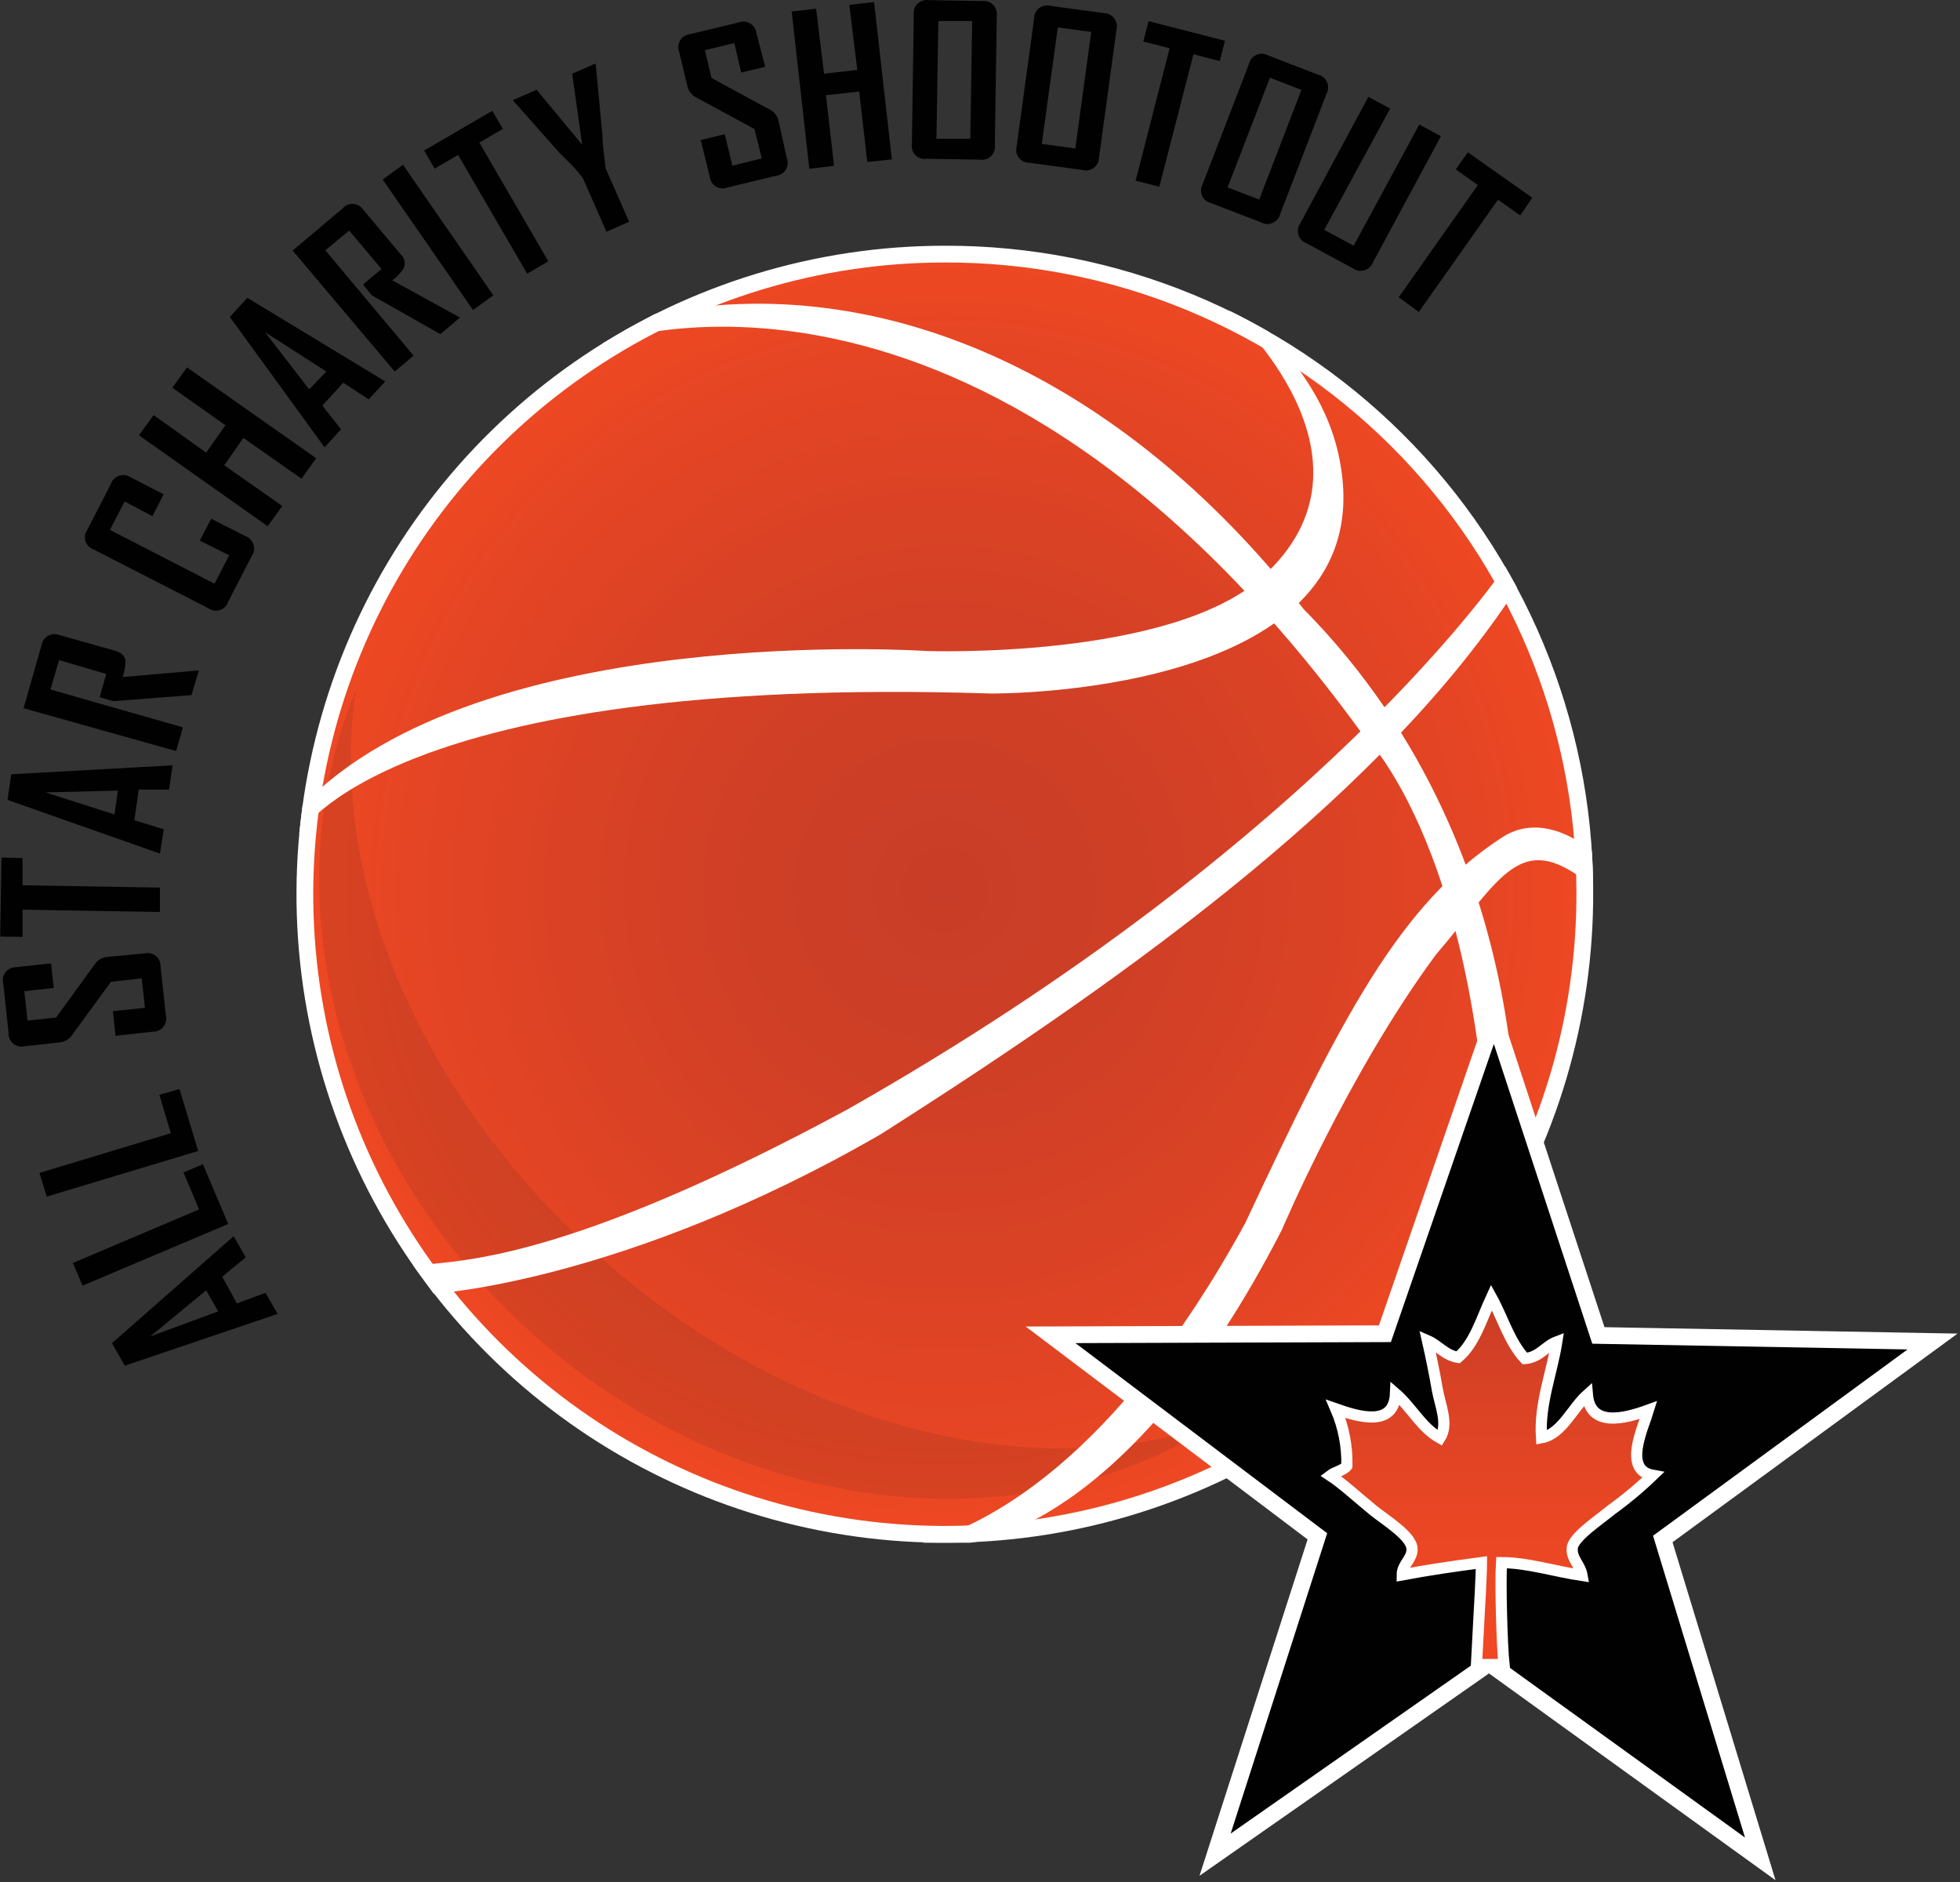 <svg width="351" height="337" viewBox="0 0 351 337" fill="none" xmlns="http://www.w3.org/2000/svg">
<rect x="0" y="0" width="351" height="337" fill="#333333" stroke="none"/>
<path d="M41.845 221.332L44.006 225.126L39.79 228.577L42.425 233.372L47.536 231.475L49.723 235.243L22.349 244.517L20.057 240.486L41.845 221.332ZM36.919 231.027L26.907 239.274L39.079 234.795L36.919 231.027Z" fill="#010101"/>
<path d="M36.338 208.449L40.87 219.145L14.787 230.184L13.048 226.127L35.653 216.537L32.861 209.924L36.338 208.449Z" fill="#010101"/>
<path d="M32.149 194.986L35.495 206.077L8.359 214.245L7.068 210.003L30.595 202.889L28.54 196.013L32.149 194.986Z" fill="#010101"/>
<path d="M25.88 170.695C26.231 170.608 26.598 170.605 26.951 170.685C27.304 170.765 27.633 170.927 27.912 171.158C28.191 171.388 28.413 171.681 28.558 172.012C28.704 172.344 28.77 172.705 28.751 173.066L29.7 181.813C29.789 182.159 29.797 182.522 29.724 182.872C29.65 183.222 29.496 183.551 29.274 183.831C29.052 184.112 28.768 184.337 28.444 184.49C28.12 184.643 27.766 184.718 27.408 184.711L20.689 185.449L20.215 181.049L25.959 180.443L25.379 175.174L19.873 175.78L12.812 185.449C12.56 185.786 12.24 186.066 11.872 186.27C11.504 186.475 11.097 186.599 10.678 186.634L4.408 187.319C4.056 187.406 3.689 187.41 3.336 187.329C2.983 187.249 2.654 187.087 2.375 186.856C2.096 186.626 1.875 186.333 1.729 186.002C1.583 185.671 1.517 185.31 1.536 184.948L0.588 176.122C0.489 175.774 0.473 175.409 0.541 175.054C0.609 174.699 0.759 174.364 0.979 174.078C1.199 173.791 1.483 173.56 1.809 173.402C2.134 173.245 2.492 173.166 2.853 173.171L9.15 172.486L9.624 176.886L4.355 177.466L4.935 182.735L10.046 182.182L17.054 172.539C17.306 172.188 17.633 171.897 18.011 171.688C18.389 171.478 18.809 171.355 19.241 171.327L25.88 170.695Z" fill="#010101"/>
<path d="M4.038 153.622V158.497L28.645 158.918V163.291L4.038 162.87V167.744L0.033 167.691L0.27 153.543L4.038 153.622Z" fill="#010101"/>
<path d="M30.911 137.024L30.279 141.372H24.851L24.061 146.851L29.33 148.485L28.645 152.832L1.351 143.216L2.009 138.632L30.911 137.024ZM21.11 141.556L8.148 141.872L20.504 145.824L21.11 141.556Z" fill="#010101"/>
<path d="M35.627 120.031L34.283 124.457L20.293 125.538L17.843 124.826L19.029 120.664L10.572 118.187L9.043 123.456L32.755 130.227L31.543 134.469L4.222 126.802L7.436 115.526C7.489 115.182 7.617 114.853 7.813 114.565C8.008 114.277 8.265 114.035 8.566 113.859C8.866 113.682 9.202 113.575 9.549 113.544C9.896 113.513 10.245 113.561 10.572 113.682L20.583 116.501C21.742 116.843 22.375 117.449 22.48 118.345C22.453 119.324 22.275 120.292 21.953 121.217L35.627 120.031Z" fill="#010101"/>
<path d="M43.978 96.004C44.319 96.13 44.625 96.333 44.873 96.597C45.122 96.861 45.306 97.179 45.41 97.527C45.515 97.874 45.538 98.241 45.477 98.598C45.416 98.956 45.273 99.294 45.059 99.587L40.843 107.781C40.729 108.12 40.536 108.428 40.282 108.679C40.027 108.931 39.717 109.119 39.376 109.229C39.036 109.339 38.674 109.368 38.32 109.313C37.966 109.258 37.63 109.122 37.339 108.914L16.763 98.375C16.424 98.261 16.116 98.068 15.864 97.814C15.613 97.559 15.424 97.249 15.314 96.908C15.204 96.568 15.175 96.206 15.23 95.852C15.285 95.498 15.422 95.162 15.63 94.871L19.845 86.677C19.958 86.33 20.149 86.014 20.405 85.754C20.661 85.494 20.975 85.298 21.32 85.18C21.665 85.062 22.033 85.027 22.395 85.076C22.756 85.126 23.101 85.259 23.402 85.466L29.303 88.495L27.301 92.421L22.322 89.786L19.687 94.871L38.419 104.514L41.054 99.429L35.785 96.794L37.813 92.869L43.978 96.004Z" fill="#010101"/>
<path d="M56.625 82.04L53.99 85.702L43.584 78.404L40.159 83.305L50.565 90.603L47.931 94.212L24.878 77.93L27.512 74.321L36.918 81.039L40.369 76.139L30.858 69.42L33.493 65.785L56.625 82.04Z" fill="#010101"/>
<path d="M68.981 68.288L66.03 71.502L61.472 68.525L57.731 72.609L61.077 76.877L58.126 80.091L41.159 56.748L44.294 53.323L68.981 68.288ZM58.442 66.523L47.456 59.462L55.36 69.71L58.442 66.523Z" fill="#010101"/>
<path d="M82.365 56.853L78.861 59.83L66.636 52.901L65.003 50.952L68.322 48.159L62.526 41.283L58.258 44.813L74.066 63.677L70.693 66.522L52.409 44.866L61.367 37.305C61.604 37.031 61.903 36.817 62.238 36.68C62.573 36.542 62.936 36.486 63.297 36.514C63.658 36.542 64.008 36.654 64.318 36.842C64.628 37.03 64.889 37.287 65.082 37.594L71.721 45.498C72.085 45.819 72.335 46.25 72.43 46.726C72.525 47.203 72.461 47.697 72.248 48.133C71.69 48.916 71.014 49.61 70.245 50.188L82.365 56.853Z" fill="#010101"/>
<path d="M88.345 52.876L84.71 55.51L68.533 32.141L72.169 29.507L88.345 52.876Z" fill="#010101"/>
<path d="M90.057 23.078L85.842 25.528L98.198 46.789L94.404 49.002L82.048 27.741L77.832 30.191L75.962 26.951L88.16 19.837L90.057 23.078Z" fill="#010101"/>
<path d="M106.682 11.565L107.868 23.974C107.868 25.238 108.105 27.32 108.474 30.191L112.663 39.702L108.606 41.494L104.417 31.957C103.805 31.121 103.136 30.328 102.414 29.585L100.148 27.32L91.929 18.046C91.924 17.993 91.924 17.94 91.929 17.888L96.091 16.07L104.258 25.923L102.467 13.198L106.63 11.38L106.682 11.565Z" fill="#010101"/>
<path d="M140.906 28.321C141.039 28.658 141.091 29.022 141.057 29.383C141.024 29.744 140.907 30.092 140.715 30.4C140.523 30.707 140.261 30.965 139.951 31.153C139.641 31.341 139.291 31.454 138.93 31.482L130.288 33.563C129.953 33.701 129.591 33.758 129.23 33.73C128.87 33.703 128.52 33.591 128.211 33.404C127.901 33.217 127.639 32.96 127.446 32.654C127.253 32.348 127.135 32.001 127.1 31.64L125.493 25.08L129.788 24.026L131.158 29.664L136.427 28.373L135.11 23.104L124.571 17.387C124.199 17.181 123.876 16.898 123.621 16.558C123.367 16.217 123.188 15.826 123.096 15.411L121.62 9.273C121.493 8.935 121.446 8.573 121.481 8.214C121.517 7.855 121.635 7.509 121.826 7.203C122.017 6.897 122.277 6.639 122.584 6.45C122.891 6.261 123.237 6.145 123.596 6.111L132.238 4.03C132.57 3.893 132.93 3.836 133.289 3.86C133.647 3.885 133.995 3.992 134.306 4.173C134.617 4.354 134.881 4.604 135.08 4.903C135.279 5.203 135.406 5.544 135.452 5.9L137.033 11.96L132.738 12.987L131.5 7.718L126.231 8.983L127.416 13.962L137.955 19.679C138.335 19.881 138.665 20.166 138.921 20.512C139.176 20.859 139.35 21.259 139.43 21.681L140.906 28.321Z" fill="#010101"/>
<path d="M159.717 28.532L155.317 29.006L153.868 16.386L147.914 17.045L149.363 29.691L144.936 30.218L141.775 2.054L146.148 1.554L147.571 13.198L153.525 12.513L152.103 0.869L156.529 0.368L159.717 28.532Z" fill="#010101"/>
<path d="M178.159 25.95C178.213 26.308 178.181 26.674 178.068 27.018C177.954 27.362 177.762 27.674 177.505 27.931C177.249 28.187 176.937 28.379 176.593 28.493C176.249 28.606 175.883 28.638 175.525 28.584L165.935 28.426C165.575 28.486 165.207 28.458 164.86 28.347C164.514 28.235 164.198 28.043 163.941 27.785C163.683 27.528 163.491 27.213 163.379 26.866C163.268 26.519 163.241 26.151 163.3 25.792L163.643 2.66C163.589 2.302 163.621 1.936 163.734 1.592C163.848 1.248 164.04 0.935 164.296 0.679C164.553 0.423 164.865 0.23 165.209 0.117C165.553 0.003 165.919 -0.028 166.277 0.025L175.867 0.183C176.224 0.136 176.588 0.171 176.929 0.286C177.271 0.402 177.581 0.595 177.836 0.85C178.09 1.104 178.283 1.415 178.399 1.756C178.514 2.097 178.549 2.461 178.502 2.818L178.159 25.95ZM173.759 24.843L174.102 3.766H168.042L167.7 24.843H173.759Z" fill="#010101"/>
<path d="M196.813 28.215C196.807 28.576 196.718 28.931 196.553 29.252C196.387 29.573 196.15 29.852 195.859 30.066C195.569 30.28 195.232 30.424 194.877 30.487C194.521 30.55 194.156 30.53 193.809 30.429L184.299 29.138C183.942 29.138 183.591 29.056 183.271 28.898C182.952 28.741 182.673 28.512 182.456 28.229C182.24 27.946 182.091 27.617 182.022 27.267C181.953 26.918 181.966 26.557 182.059 26.213L185.194 3.292C185.193 2.933 185.275 2.578 185.434 2.256C185.593 1.934 185.825 1.654 186.111 1.437C186.397 1.219 186.73 1.072 187.083 1.005C187.436 0.938 187.799 0.955 188.145 1.053L197.63 2.344C197.992 2.341 198.35 2.421 198.677 2.578C199.003 2.735 199.289 2.965 199.513 3.25C199.737 3.535 199.893 3.867 199.968 4.222C200.044 4.576 200.037 4.943 199.948 5.295L196.813 28.215ZM192.571 26.582L195.417 5.716L189.436 4.899L186.564 25.765L192.571 26.582Z" fill="#010101"/>
<path d="M218.442 10.932L213.727 9.721L207.614 33.432L203.373 32.352L209.458 8.64L204.743 7.429L205.691 3.793L219.365 7.297L218.442 10.932Z" fill="#010101"/>
<path d="M229.244 38.359C229.153 38.707 228.984 39.029 228.749 39.301C228.514 39.573 228.219 39.787 227.888 39.928C227.557 40.068 227.198 40.13 226.84 40.109C226.481 40.088 226.131 39.985 225.819 39.808L216.861 36.357C216.514 36.279 216.19 36.121 215.914 35.895C215.639 35.67 215.419 35.384 215.274 35.059C215.128 34.735 215.06 34.38 215.075 34.025C215.09 33.669 215.187 33.322 215.359 33.011L223.685 11.407C223.767 11.059 223.928 10.735 224.156 10.46C224.384 10.184 224.672 9.965 224.998 9.82C225.325 9.674 225.681 9.607 226.038 9.621C226.395 9.636 226.744 9.733 227.057 9.905L235.988 13.357C236.344 13.432 236.677 13.589 236.962 13.816C237.246 14.042 237.474 14.332 237.627 14.661C237.78 14.991 237.855 15.352 237.845 15.715C237.835 16.079 237.74 16.435 237.569 16.755L229.244 38.359ZM225.503 35.724L233.064 16.097L227.426 13.91L219.838 33.564L225.503 35.724Z" fill="#010101"/>
<path d="M245.842 47.026C245.703 47.363 245.489 47.663 245.215 47.903C244.942 48.143 244.616 48.317 244.265 48.411C243.913 48.505 243.545 48.517 243.188 48.446C242.831 48.375 242.495 48.223 242.206 48.001L233.96 43.549C233.622 43.425 233.317 43.224 233.068 42.964C232.82 42.703 232.635 42.388 232.528 42.044C232.421 41.7 232.395 41.336 232.451 40.98C232.508 40.624 232.645 40.286 232.854 39.992L245.052 17.334L248.951 19.442L237.148 41.151L242.417 43.997L254.168 22.288L258.04 24.395L245.842 47.026Z" fill="#010101"/>
<path d="M272.241 38.57L268.263 35.751L254.088 55.853L250.479 53.218L264.653 33.142L260.701 30.323L262.862 27.267L274.401 35.408L272.241 38.57Z" fill="#010101"/>
<path d="M283.808 159.45V159.454C283.937 182.148 277.325 204.37 264.81 223.302C252.295 242.234 234.442 257.025 213.512 265.799C192.581 274.573 169.518 276.936 147.243 272.587C124.969 268.239 104.487 257.375 88.394 241.373C72.301 225.371 61.321 204.952 56.846 182.703C52.371 160.454 54.602 137.377 63.257 116.397C71.912 95.417 86.601 77.48 105.462 64.858C124.322 52.235 146.506 45.497 169.201 45.497H169.205C199.512 45.414 228.612 57.372 250.103 78.742C271.595 100.111 283.718 129.142 283.808 159.45ZM169.201 43.998V43.997V43.998Z" fill="url(#paint0_radial_86_41)" stroke="white" stroke-width="3"/>
<g opacity="0.25">
<path d="M106.841 224.546C74.277 195.302 58.785 156.046 63.738 123.509C48.484 160.13 60.05 207.079 95.196 238.668C132.08 271.785 182.902 277.265 217.942 254.739C185.51 266.384 141.512 255.713 106.841 224.546Z" fill="#993320"/>
</g>
<path d="M220.121 55.617C220.121 55.617 249.688 82.146 225.977 103.381C209.431 118.161 165.829 116.554 165.829 116.554C165.829 116.554 85.986 111.17 54.187 144.234L53.576 149.325C53.576 149.325 69.635 120.741 177.421 124.168C177.421 124.168 245.183 124.932 240.335 85.096C239.031 74.382 233.79 66.978 227.173 59.385C223.514 57.256 220.121 55.617 220.121 55.617Z" fill="white"/>
<path d="M269.552 101.442C269.552 101.442 236.963 150.408 151.549 198.753C104.399 224.209 84.858 225.532 77.141 226.324C76.202 226.42 74.017 226.6 74.017 226.6L77.664 231.615C77.664 231.615 111.563 229.717 157.688 203.1C204.926 173.092 248.255 141.204 271.676 105.216L269.552 101.442Z" fill="white"/>
<path d="M285.075 152.41C285.075 152.41 276.817 144.821 268.973 149.942C250.636 161.913 240.394 181.875 222.993 218.995C199.553 261.895 176.277 273.133 165.264 276.216H173.69C173.69 276.216 201.839 274.298 229.575 220.156C229.575 220.156 241.421 192.191 257.143 170.926C268.973 157.167 272.258 147.861 285.312 158.87L285.219 155.25L285.075 152.41Z" fill="white"/>
<path d="M107.767 61.579C107.767 61.579 174.63 36.212 243.657 130.989C243.657 130.989 266.998 152.191 266.998 223.571L271.187 214.745C271.187 214.745 278.222 154.419 233.434 109.025C200.907 67.323 157.592 47.986 117.203 56.256L112.36 58.873L107.767 61.579Z" fill="white"/>
<path d="M268.948 186.446L267.559 182.217L266.106 186.424L248.011 238.795L192.59 238.976L188.139 238.99L191.691 241.673L235.919 275.07L218.962 327.828L217.6 332.067L221.25 329.516L266.666 297.774L311.618 330.215L315.229 332.82L313.931 328.561L297.775 275.544L342.494 242.819L346.087 240.19L341.636 240.109L286.241 239.101L268.948 186.446Z" fill="#010101" stroke="white" stroke-width="3"/>
<path fill-rule="evenodd" clip-rule="evenodd" d="M267.09 232.295C269.099 235.92 270.346 240.331 273.071 243.241C275.75 243.01 276.673 241.047 278.798 240.239C277.92 245.873 275.634 251.369 276.05 257.42C279.699 256.75 281.546 252.132 284.271 249.707C284.779 255.619 290.968 254.002 295.217 252.455C294.224 255.734 290.598 263.17 295.979 264.14C293.634 266.391 291.134 268.474 288.497 270.375C286.58 271.991 281.8 275.132 281.569 277.095C281.338 279.058 282.978 280.12 283.324 282.083C278.59 281.39 273.51 279.773 268.891 279.773C268.652 283.379 268.986 294.93 269.334 298.017H266.66H264.411L264.893 288.938C264.893 288.938 265.304 281.967 265.304 279.773C260.385 280.42 255.798 281.09 251.11 281.967C251.11 280.097 252.934 279.127 252.865 277.349C252.865 275.039 248.062 272.153 245.937 270.421C242.82 267.858 240.441 265.641 238.224 264.186C239.102 263.516 240.533 263.308 241.203 262.454C241.283 258.948 240.606 255.467 239.217 252.247C243.281 253.679 249.655 255.595 249.909 249.499C252.772 251.97 254.528 255.595 257.876 257.466C259.469 254.972 257.876 251.577 257.391 248.76C256.906 245.943 256.259 242.756 255.636 240.031C257.599 240.885 258.707 242.617 261.109 243.033C264.065 240.562 265.312 236.151 267.09 232.295Z" fill="url(#paint1_linear_86_41)" stroke="white" stroke-width="2"/>
<defs>
<radialGradient id="paint0_radial_86_41" cx="0" cy="0" r="1" gradientUnits="userSpaceOnUse" gradientTransform="translate(169.188 159.315) scale(115.742 115.742)">
<stop stop-color="#C83D27"/>
<stop offset="0.31" stop-color="#CF3F26"/>
<stop offset="0.75" stop-color="#E14424"/>
<stop offset="1" stop-color="#EF4823"/>
</radialGradient>
<linearGradient id="paint1_linear_86_41" x1="266.98" y1="232.295" x2="266.98" y2="289.126" gradientUnits="userSpaceOnUse">
<stop stop-color="#C83D27"/>
<stop offset="0.29" stop-color="#D94225"/>
<stop offset="0.69" stop-color="#E94624"/>
<stop offset="1" stop-color="#EF4823"/>
</linearGradient>
</defs>
</svg>
